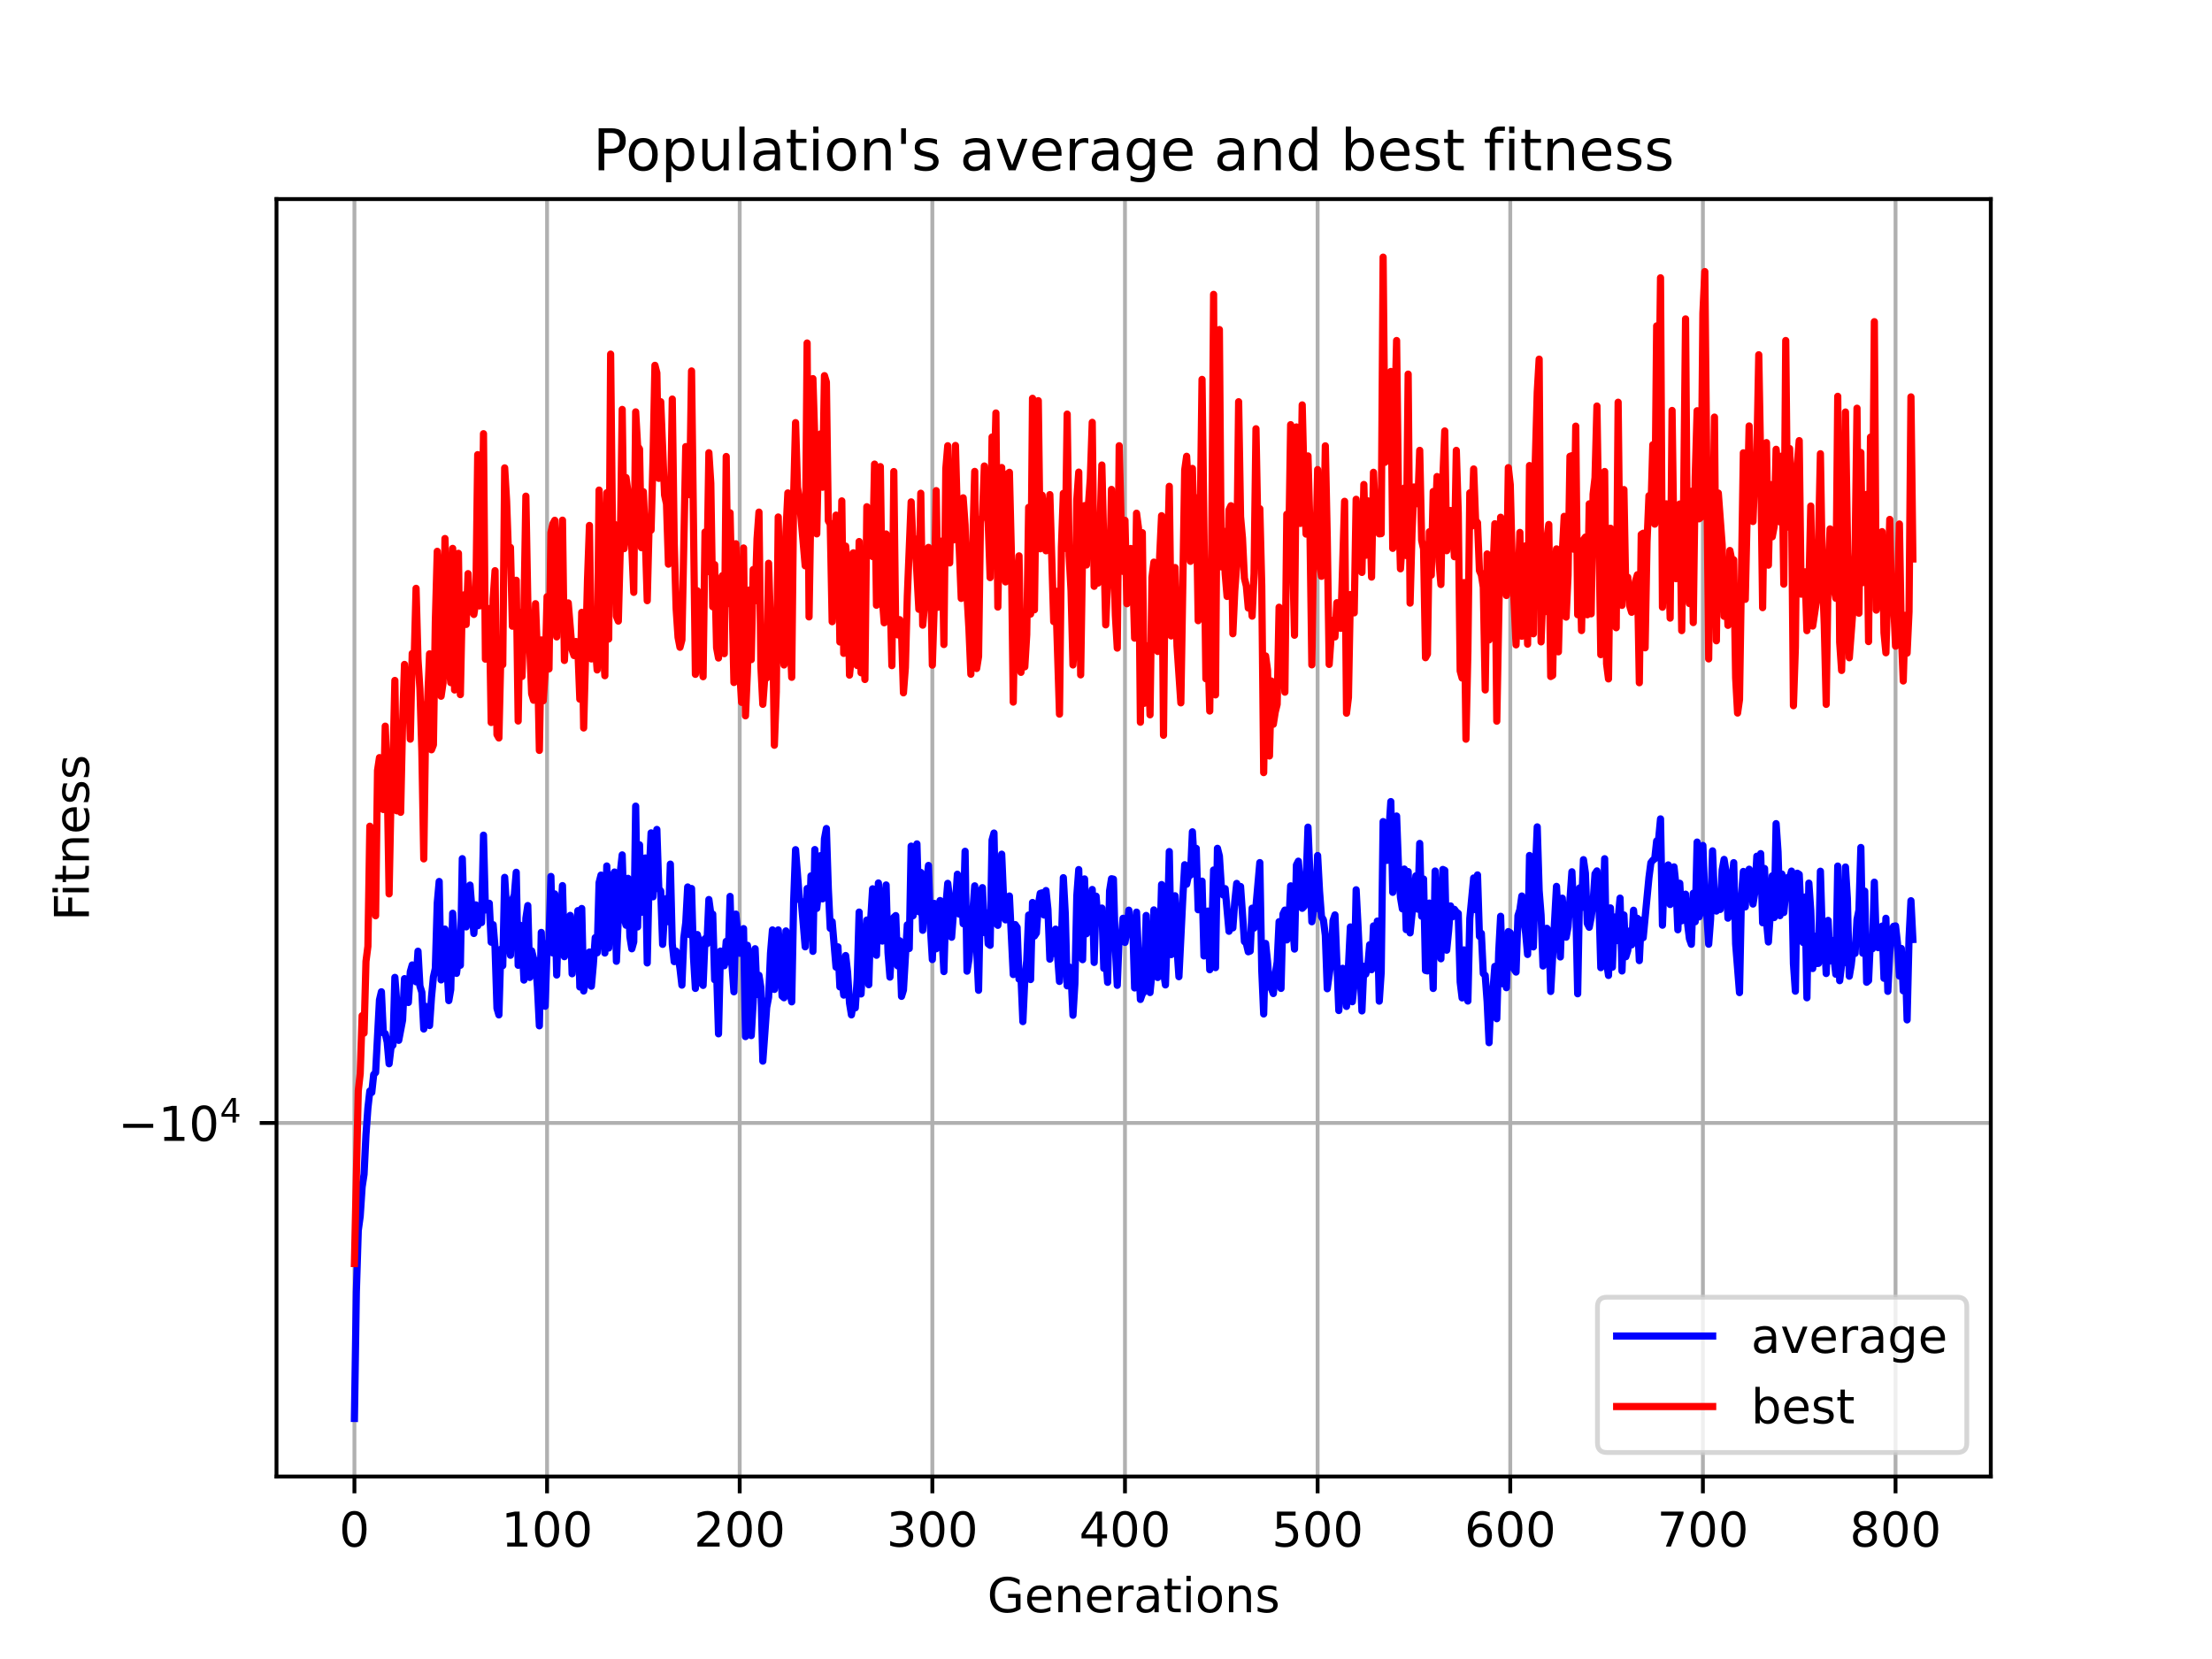 <?xml version="1.0" encoding="utf-8" standalone="no"?>
<!DOCTYPE svg PUBLIC "-//W3C//DTD SVG 1.1//EN"
  "http://www.w3.org/Graphics/SVG/1.1/DTD/svg11.dtd">
<!-- Created with matplotlib (https://matplotlib.org/) -->
<svg height="345.6pt" version="1.1" viewBox="0 0 460.8 345.6" width="460.8pt" xmlns="http://www.w3.org/2000/svg" xmlns:xlink="http://www.w3.org/1999/xlink">
 <defs>
  <style type="text/css">*{stroke-linecap:butt;stroke-linejoin:round;}</style>
 </defs>
 <g id="figure_1">
  <g id="patch_1">
   <path d="M 0 345.6 
L 460.8 345.6 
L 460.8 0 
L 0 0 
z
" style="fill:#ffffff;"/>
  </g>
  <g id="axes_1">
   <g id="patch_2">
    <path d="M 57.6 307.584 
L 414.72 307.584 
L 414.72 41.472 
L 57.6 41.472 
z
" style="fill:#ffffff;"/>
   </g>
   <g id="matplotlib.axis_1">
    <g id="xtick_1">
     <g id="line2d_1">
      <path clip-path="url(#pe06f777f2d)" d="M 73.833 307.584 
L 73.833 41.472 
" style="fill:none;stroke:#b0b0b0;stroke-linecap:square;stroke-width:0.8;"/>
     </g>
     <g id="line2d_2">
      <defs>
       <path d="M 0 0 
L 0 3.5 
" id="mafe6dca4b4" style="stroke:#000000;stroke-width:0.8;"/>
      </defs>
      <g>
       <use style="stroke:#000000;stroke-width:0.8;" x="73.833" xlink:href="#mafe6dca4b4" y="307.584"/>
      </g>
     </g>
     <g id="text_1">
      <!-- 0 -->
      <g transform="translate(70.651 322.182)scale(0.1 -0.1)">
       <defs>
        <path d="M 31.781 66.406 
Q 24.172 66.406 20.328 58.906 
Q 16.5 51.422 16.5 36.375 
Q 16.5 21.391 20.328 13.891 
Q 24.172 6.391 31.781 6.391 
Q 39.453 6.391 43.281 13.891 
Q 47.125 21.391 47.125 36.375 
Q 47.125 51.422 43.281 58.906 
Q 39.453 66.406 31.781 66.406 
z
M 31.781 74.219 
Q 44.047 74.219 50.516 64.516 
Q 56.984 54.828 56.984 36.375 
Q 56.984 17.969 50.516 8.266 
Q 44.047 -1.422 31.781 -1.422 
Q 19.531 -1.422 13.062 8.266 
Q 6.594 17.969 6.594 36.375 
Q 6.594 54.828 13.062 64.516 
Q 19.531 74.219 31.781 74.219 
z
" id="DejaVuSans-48"/>
       </defs>
       <use xlink:href="#DejaVuSans-48"/>
      </g>
     </g>
    </g>
    <g id="xtick_2">
     <g id="line2d_3">
      <path clip-path="url(#pe06f777f2d)" d="M 113.963 307.584 
L 113.963 41.472 
" style="fill:none;stroke:#b0b0b0;stroke-linecap:square;stroke-width:0.8;"/>
     </g>
     <g id="line2d_4">
      <g>
       <use style="stroke:#000000;stroke-width:0.8;" x="113.963" xlink:href="#mafe6dca4b4" y="307.584"/>
      </g>
     </g>
     <g id="text_2">
      <!-- 100 -->
      <g transform="translate(104.419 322.182)scale(0.1 -0.1)">
       <defs>
        <path d="M 12.406 8.297 
L 28.516 8.297 
L 28.516 63.922 
L 10.984 60.406 
L 10.984 69.391 
L 28.422 72.906 
L 38.281 72.906 
L 38.281 8.297 
L 54.391 8.297 
L 54.391 0 
L 12.406 0 
z
" id="DejaVuSans-49"/>
       </defs>
       <use xlink:href="#DejaVuSans-49"/>
       <use x="63.623" xlink:href="#DejaVuSans-48"/>
       <use x="127.246" xlink:href="#DejaVuSans-48"/>
      </g>
     </g>
    </g>
    <g id="xtick_3">
     <g id="line2d_5">
      <path clip-path="url(#pe06f777f2d)" d="M 154.093 307.584 
L 154.093 41.472 
" style="fill:none;stroke:#b0b0b0;stroke-linecap:square;stroke-width:0.8;"/>
     </g>
     <g id="line2d_6">
      <g>
       <use style="stroke:#000000;stroke-width:0.8;" x="154.093" xlink:href="#mafe6dca4b4" y="307.584"/>
      </g>
     </g>
     <g id="text_3">
      <!-- 200 -->
      <g transform="translate(144.55 322.182)scale(0.1 -0.1)">
       <defs>
        <path d="M 19.188 8.297 
L 53.609 8.297 
L 53.609 0 
L 7.328 0 
L 7.328 8.297 
Q 12.938 14.109 22.625 23.891 
Q 32.328 33.688 34.812 36.531 
Q 39.547 41.844 41.422 45.531 
Q 43.312 49.219 43.312 52.781 
Q 43.312 58.594 39.234 62.25 
Q 35.156 65.922 28.609 65.922 
Q 23.969 65.922 18.812 64.312 
Q 13.672 62.703 7.812 59.422 
L 7.812 69.391 
Q 13.766 71.781 18.938 73 
Q 24.125 74.219 28.422 74.219 
Q 39.75 74.219 46.484 68.547 
Q 53.219 62.891 53.219 53.422 
Q 53.219 48.922 51.531 44.891 
Q 49.859 40.875 45.406 35.406 
Q 44.188 33.984 37.641 27.219 
Q 31.109 20.453 19.188 8.297 
z
" id="DejaVuSans-50"/>
       </defs>
       <use xlink:href="#DejaVuSans-50"/>
       <use x="63.623" xlink:href="#DejaVuSans-48"/>
       <use x="127.246" xlink:href="#DejaVuSans-48"/>
      </g>
     </g>
    </g>
    <g id="xtick_4">
     <g id="line2d_7">
      <path clip-path="url(#pe06f777f2d)" d="M 194.224 307.584 
L 194.224 41.472 
" style="fill:none;stroke:#b0b0b0;stroke-linecap:square;stroke-width:0.8;"/>
     </g>
     <g id="line2d_8">
      <g>
       <use style="stroke:#000000;stroke-width:0.8;" x="194.224" xlink:href="#mafe6dca4b4" y="307.584"/>
      </g>
     </g>
     <g id="text_4">
      <!-- 300 -->
      <g transform="translate(184.68 322.182)scale(0.1 -0.1)">
       <defs>
        <path d="M 40.578 39.312 
Q 47.656 37.797 51.625 33 
Q 55.609 28.219 55.609 21.188 
Q 55.609 10.406 48.188 4.484 
Q 40.766 -1.422 27.094 -1.422 
Q 22.516 -1.422 17.656 -0.516 
Q 12.797 0.391 7.625 2.203 
L 7.625 11.719 
Q 11.719 9.328 16.594 8.109 
Q 21.484 6.891 26.812 6.891 
Q 36.078 6.891 40.938 10.547 
Q 45.797 14.203 45.797 21.188 
Q 45.797 27.641 41.281 31.266 
Q 36.766 34.906 28.719 34.906 
L 20.219 34.906 
L 20.219 43.016 
L 29.109 43.016 
Q 36.375 43.016 40.234 45.922 
Q 44.094 48.828 44.094 54.297 
Q 44.094 59.906 40.109 62.906 
Q 36.141 65.922 28.719 65.922 
Q 24.656 65.922 20.016 65.031 
Q 15.375 64.156 9.812 62.312 
L 9.812 71.094 
Q 15.438 72.656 20.344 73.438 
Q 25.25 74.219 29.594 74.219 
Q 40.828 74.219 47.359 69.109 
Q 53.906 64.016 53.906 55.328 
Q 53.906 49.266 50.438 45.094 
Q 46.969 40.922 40.578 39.312 
z
" id="DejaVuSans-51"/>
       </defs>
       <use xlink:href="#DejaVuSans-51"/>
       <use x="63.623" xlink:href="#DejaVuSans-48"/>
       <use x="127.246" xlink:href="#DejaVuSans-48"/>
      </g>
     </g>
    </g>
    <g id="xtick_5">
     <g id="line2d_9">
      <path clip-path="url(#pe06f777f2d)" d="M 234.354 307.584 
L 234.354 41.472 
" style="fill:none;stroke:#b0b0b0;stroke-linecap:square;stroke-width:0.8;"/>
     </g>
     <g id="line2d_10">
      <g>
       <use style="stroke:#000000;stroke-width:0.8;" x="234.354" xlink:href="#mafe6dca4b4" y="307.584"/>
      </g>
     </g>
     <g id="text_5">
      <!-- 400 -->
      <g transform="translate(224.81 322.182)scale(0.1 -0.1)">
       <defs>
        <path d="M 37.797 64.312 
L 12.891 25.391 
L 37.797 25.391 
z
M 35.203 72.906 
L 47.609 72.906 
L 47.609 25.391 
L 58.016 25.391 
L 58.016 17.188 
L 47.609 17.188 
L 47.609 0 
L 37.797 0 
L 37.797 17.188 
L 4.891 17.188 
L 4.891 26.703 
z
" id="DejaVuSans-52"/>
       </defs>
       <use xlink:href="#DejaVuSans-52"/>
       <use x="63.623" xlink:href="#DejaVuSans-48"/>
       <use x="127.246" xlink:href="#DejaVuSans-48"/>
      </g>
     </g>
    </g>
    <g id="xtick_6">
     <g id="line2d_11">
      <path clip-path="url(#pe06f777f2d)" d="M 274.484 307.584 
L 274.484 41.472 
" style="fill:none;stroke:#b0b0b0;stroke-linecap:square;stroke-width:0.8;"/>
     </g>
     <g id="line2d_12">
      <g>
       <use style="stroke:#000000;stroke-width:0.8;" x="274.484" xlink:href="#mafe6dca4b4" y="307.584"/>
      </g>
     </g>
     <g id="text_6">
      <!-- 500 -->
      <g transform="translate(264.941 322.182)scale(0.1 -0.1)">
       <defs>
        <path d="M 10.797 72.906 
L 49.516 72.906 
L 49.516 64.594 
L 19.828 64.594 
L 19.828 46.734 
Q 21.969 47.469 24.109 47.828 
Q 26.266 48.188 28.422 48.188 
Q 40.625 48.188 47.75 41.5 
Q 54.891 34.812 54.891 23.391 
Q 54.891 11.625 47.562 5.094 
Q 40.234 -1.422 26.906 -1.422 
Q 22.312 -1.422 17.547 -0.641 
Q 12.797 0.141 7.719 1.703 
L 7.719 11.625 
Q 12.109 9.234 16.797 8.062 
Q 21.484 6.891 26.703 6.891 
Q 35.156 6.891 40.078 11.328 
Q 45.016 15.766 45.016 23.391 
Q 45.016 31 40.078 35.438 
Q 35.156 39.891 26.703 39.891 
Q 22.75 39.891 18.812 39.016 
Q 14.891 38.141 10.797 36.281 
z
" id="DejaVuSans-53"/>
       </defs>
       <use xlink:href="#DejaVuSans-53"/>
       <use x="63.623" xlink:href="#DejaVuSans-48"/>
       <use x="127.246" xlink:href="#DejaVuSans-48"/>
      </g>
     </g>
    </g>
    <g id="xtick_7">
     <g id="line2d_13">
      <path clip-path="url(#pe06f777f2d)" d="M 314.615 307.584 
L 314.615 41.472 
" style="fill:none;stroke:#b0b0b0;stroke-linecap:square;stroke-width:0.8;"/>
     </g>
     <g id="line2d_14">
      <g>
       <use style="stroke:#000000;stroke-width:0.8;" x="314.615" xlink:href="#mafe6dca4b4" y="307.584"/>
      </g>
     </g>
     <g id="text_7">
      <!-- 600 -->
      <g transform="translate(305.071 322.182)scale(0.1 -0.1)">
       <defs>
        <path d="M 33.016 40.375 
Q 26.375 40.375 22.484 35.828 
Q 18.609 31.297 18.609 23.391 
Q 18.609 15.531 22.484 10.953 
Q 26.375 6.391 33.016 6.391 
Q 39.656 6.391 43.531 10.953 
Q 47.406 15.531 47.406 23.391 
Q 47.406 31.297 43.531 35.828 
Q 39.656 40.375 33.016 40.375 
z
M 52.594 71.297 
L 52.594 62.312 
Q 48.875 64.062 45.094 64.984 
Q 41.312 65.922 37.594 65.922 
Q 27.828 65.922 22.672 59.328 
Q 17.531 52.734 16.797 39.406 
Q 19.672 43.656 24.016 45.922 
Q 28.375 48.188 33.594 48.188 
Q 44.578 48.188 50.953 41.516 
Q 57.328 34.859 57.328 23.391 
Q 57.328 12.156 50.688 5.359 
Q 44.047 -1.422 33.016 -1.422 
Q 20.359 -1.422 13.672 8.266 
Q 6.984 17.969 6.984 36.375 
Q 6.984 53.656 15.188 63.938 
Q 23.391 74.219 37.203 74.219 
Q 40.922 74.219 44.703 73.484 
Q 48.484 72.75 52.594 71.297 
z
" id="DejaVuSans-54"/>
       </defs>
       <use xlink:href="#DejaVuSans-54"/>
       <use x="63.623" xlink:href="#DejaVuSans-48"/>
       <use x="127.246" xlink:href="#DejaVuSans-48"/>
      </g>
     </g>
    </g>
    <g id="xtick_8">
     <g id="line2d_15">
      <path clip-path="url(#pe06f777f2d)" d="M 354.745 307.584 
L 354.745 41.472 
" style="fill:none;stroke:#b0b0b0;stroke-linecap:square;stroke-width:0.8;"/>
     </g>
     <g id="line2d_16">
      <g>
       <use style="stroke:#000000;stroke-width:0.8;" x="354.745" xlink:href="#mafe6dca4b4" y="307.584"/>
      </g>
     </g>
     <g id="text_8">
      <!-- 700 -->
      <g transform="translate(345.201 322.182)scale(0.1 -0.1)">
       <defs>
        <path d="M 8.203 72.906 
L 55.078 72.906 
L 55.078 68.703 
L 28.609 0 
L 18.312 0 
L 43.219 64.594 
L 8.203 64.594 
z
" id="DejaVuSans-55"/>
       </defs>
       <use xlink:href="#DejaVuSans-55"/>
       <use x="63.623" xlink:href="#DejaVuSans-48"/>
       <use x="127.246" xlink:href="#DejaVuSans-48"/>
      </g>
     </g>
    </g>
    <g id="xtick_9">
     <g id="line2d_17">
      <path clip-path="url(#pe06f777f2d)" d="M 394.876 307.584 
L 394.876 41.472 
" style="fill:none;stroke:#b0b0b0;stroke-linecap:square;stroke-width:0.8;"/>
     </g>
     <g id="line2d_18">
      <g>
       <use style="stroke:#000000;stroke-width:0.8;" x="394.876" xlink:href="#mafe6dca4b4" y="307.584"/>
      </g>
     </g>
     <g id="text_9">
      <!-- 800 -->
      <g transform="translate(385.332 322.182)scale(0.1 -0.1)">
       <defs>
        <path d="M 31.781 34.625 
Q 24.75 34.625 20.719 30.859 
Q 16.703 27.094 16.703 20.516 
Q 16.703 13.922 20.719 10.156 
Q 24.75 6.391 31.781 6.391 
Q 38.812 6.391 42.859 10.172 
Q 46.922 13.969 46.922 20.516 
Q 46.922 27.094 42.891 30.859 
Q 38.875 34.625 31.781 34.625 
z
M 21.922 38.812 
Q 15.578 40.375 12.031 44.719 
Q 8.5 49.078 8.5 55.328 
Q 8.5 64.062 14.719 69.141 
Q 20.953 74.219 31.781 74.219 
Q 42.672 74.219 48.875 69.141 
Q 55.078 64.062 55.078 55.328 
Q 55.078 49.078 51.531 44.719 
Q 48 40.375 41.703 38.812 
Q 48.828 37.156 52.797 32.312 
Q 56.781 27.484 56.781 20.516 
Q 56.781 9.906 50.312 4.234 
Q 43.844 -1.422 31.781 -1.422 
Q 19.734 -1.422 13.25 4.234 
Q 6.781 9.906 6.781 20.516 
Q 6.781 27.484 10.781 32.312 
Q 14.797 37.156 21.922 38.812 
z
M 18.312 54.391 
Q 18.312 48.734 21.844 45.562 
Q 25.391 42.391 31.781 42.391 
Q 38.141 42.391 41.719 45.562 
Q 45.312 48.734 45.312 54.391 
Q 45.312 60.062 41.719 63.234 
Q 38.141 66.406 31.781 66.406 
Q 25.391 66.406 21.844 63.234 
Q 18.312 60.062 18.312 54.391 
z
" id="DejaVuSans-56"/>
       </defs>
       <use xlink:href="#DejaVuSans-56"/>
       <use x="63.623" xlink:href="#DejaVuSans-48"/>
       <use x="127.246" xlink:href="#DejaVuSans-48"/>
      </g>
     </g>
    </g>
    <g id="text_10">
     <!-- Generations -->
     <g transform="translate(205.662 335.861)scale(0.1 -0.1)">
      <defs>
       <path d="M 59.516 10.406 
L 59.516 29.984 
L 43.406 29.984 
L 43.406 38.094 
L 69.281 38.094 
L 69.281 6.781 
Q 63.578 2.734 56.688 0.656 
Q 49.812 -1.422 42 -1.422 
Q 24.906 -1.422 15.25 8.562 
Q 5.609 18.562 5.609 36.375 
Q 5.609 54.25 15.25 64.234 
Q 24.906 74.219 42 74.219 
Q 49.125 74.219 55.547 72.453 
Q 61.969 70.703 67.391 67.281 
L 67.391 56.781 
Q 61.922 61.422 55.766 63.766 
Q 49.609 66.109 42.828 66.109 
Q 29.438 66.109 22.719 58.641 
Q 16.016 51.172 16.016 36.375 
Q 16.016 21.625 22.719 14.156 
Q 29.438 6.688 42.828 6.688 
Q 48.047 6.688 52.141 7.594 
Q 56.25 8.5 59.516 10.406 
z
" id="DejaVuSans-71"/>
       <path d="M 56.203 29.594 
L 56.203 25.203 
L 14.891 25.203 
Q 15.484 15.922 20.484 11.062 
Q 25.484 6.203 34.422 6.203 
Q 39.594 6.203 44.453 7.469 
Q 49.312 8.734 54.109 11.281 
L 54.109 2.781 
Q 49.266 0.734 44.188 -0.344 
Q 39.109 -1.422 33.891 -1.422 
Q 20.797 -1.422 13.156 6.188 
Q 5.516 13.812 5.516 26.812 
Q 5.516 40.234 12.766 48.109 
Q 20.016 56 32.328 56 
Q 43.359 56 49.781 48.891 
Q 56.203 41.797 56.203 29.594 
z
M 47.219 32.234 
Q 47.125 39.594 43.094 43.984 
Q 39.062 48.391 32.422 48.391 
Q 24.906 48.391 20.391 44.141 
Q 15.875 39.891 15.188 32.172 
z
" id="DejaVuSans-101"/>
       <path d="M 54.891 33.016 
L 54.891 0 
L 45.906 0 
L 45.906 32.719 
Q 45.906 40.484 42.875 44.328 
Q 39.844 48.188 33.797 48.188 
Q 26.516 48.188 22.312 43.547 
Q 18.109 38.922 18.109 30.906 
L 18.109 0 
L 9.078 0 
L 9.078 54.688 
L 18.109 54.688 
L 18.109 46.188 
Q 21.344 51.125 25.703 53.562 
Q 30.078 56 35.797 56 
Q 45.219 56 50.047 50.172 
Q 54.891 44.344 54.891 33.016 
z
" id="DejaVuSans-110"/>
       <path d="M 41.109 46.297 
Q 39.594 47.172 37.812 47.578 
Q 36.031 48 33.891 48 
Q 26.266 48 22.188 43.047 
Q 18.109 38.094 18.109 28.812 
L 18.109 0 
L 9.078 0 
L 9.078 54.688 
L 18.109 54.688 
L 18.109 46.188 
Q 20.953 51.172 25.484 53.578 
Q 30.031 56 36.531 56 
Q 37.453 56 38.578 55.875 
Q 39.703 55.766 41.062 55.516 
z
" id="DejaVuSans-114"/>
       <path d="M 34.281 27.484 
Q 23.391 27.484 19.188 25 
Q 14.984 22.516 14.984 16.5 
Q 14.984 11.719 18.141 8.906 
Q 21.297 6.109 26.703 6.109 
Q 34.188 6.109 38.703 11.406 
Q 43.219 16.703 43.219 25.484 
L 43.219 27.484 
z
M 52.203 31.203 
L 52.203 0 
L 43.219 0 
L 43.219 8.297 
Q 40.141 3.328 35.547 0.953 
Q 30.953 -1.422 24.312 -1.422 
Q 15.922 -1.422 10.953 3.297 
Q 6 8.016 6 15.922 
Q 6 25.141 12.172 29.828 
Q 18.359 34.516 30.609 34.516 
L 43.219 34.516 
L 43.219 35.406 
Q 43.219 41.609 39.141 45 
Q 35.062 48.391 27.688 48.391 
Q 23 48.391 18.547 47.266 
Q 14.109 46.141 10.016 43.891 
L 10.016 52.203 
Q 14.938 54.109 19.578 55.047 
Q 24.219 56 28.609 56 
Q 40.484 56 46.344 49.844 
Q 52.203 43.703 52.203 31.203 
z
" id="DejaVuSans-97"/>
       <path d="M 18.312 70.219 
L 18.312 54.688 
L 36.812 54.688 
L 36.812 47.703 
L 18.312 47.703 
L 18.312 18.016 
Q 18.312 11.328 20.141 9.422 
Q 21.969 7.516 27.594 7.516 
L 36.812 7.516 
L 36.812 0 
L 27.594 0 
Q 17.188 0 13.234 3.875 
Q 9.281 7.766 9.281 18.016 
L 9.281 47.703 
L 2.688 47.703 
L 2.688 54.688 
L 9.281 54.688 
L 9.281 70.219 
z
" id="DejaVuSans-116"/>
       <path d="M 9.422 54.688 
L 18.406 54.688 
L 18.406 0 
L 9.422 0 
z
M 9.422 75.984 
L 18.406 75.984 
L 18.406 64.594 
L 9.422 64.594 
z
" id="DejaVuSans-105"/>
       <path d="M 30.609 48.391 
Q 23.391 48.391 19.188 42.75 
Q 14.984 37.109 14.984 27.297 
Q 14.984 17.484 19.156 11.844 
Q 23.344 6.203 30.609 6.203 
Q 37.797 6.203 41.984 11.859 
Q 46.188 17.531 46.188 27.297 
Q 46.188 37.016 41.984 42.703 
Q 37.797 48.391 30.609 48.391 
z
M 30.609 56 
Q 42.328 56 49.016 48.375 
Q 55.719 40.766 55.719 27.297 
Q 55.719 13.875 49.016 6.219 
Q 42.328 -1.422 30.609 -1.422 
Q 18.844 -1.422 12.172 6.219 
Q 5.516 13.875 5.516 27.297 
Q 5.516 40.766 12.172 48.375 
Q 18.844 56 30.609 56 
z
" id="DejaVuSans-111"/>
       <path d="M 44.281 53.078 
L 44.281 44.578 
Q 40.484 46.531 36.375 47.5 
Q 32.281 48.484 27.875 48.484 
Q 21.188 48.484 17.844 46.438 
Q 14.5 44.391 14.5 40.281 
Q 14.5 37.156 16.891 35.375 
Q 19.281 33.594 26.516 31.984 
L 29.594 31.297 
Q 39.156 29.25 43.188 25.516 
Q 47.219 21.781 47.219 15.094 
Q 47.219 7.469 41.188 3.016 
Q 35.156 -1.422 24.609 -1.422 
Q 20.219 -1.422 15.453 -0.562 
Q 10.688 0.297 5.422 2 
L 5.422 11.281 
Q 10.406 8.688 15.234 7.391 
Q 20.062 6.109 24.812 6.109 
Q 31.156 6.109 34.562 8.281 
Q 37.984 10.453 37.984 14.406 
Q 37.984 18.062 35.516 20.016 
Q 33.062 21.969 24.703 23.781 
L 21.578 24.516 
Q 13.234 26.266 9.516 29.906 
Q 5.812 33.547 5.812 39.891 
Q 5.812 47.609 11.281 51.797 
Q 16.75 56 26.812 56 
Q 31.781 56 36.172 55.266 
Q 40.578 54.547 44.281 53.078 
z
" id="DejaVuSans-115"/>
      </defs>
      <use xlink:href="#DejaVuSans-71"/>
      <use x="77.49" xlink:href="#DejaVuSans-101"/>
      <use x="139.014" xlink:href="#DejaVuSans-110"/>
      <use x="202.393" xlink:href="#DejaVuSans-101"/>
      <use x="263.916" xlink:href="#DejaVuSans-114"/>
      <use x="305.029" xlink:href="#DejaVuSans-97"/>
      <use x="366.309" xlink:href="#DejaVuSans-116"/>
      <use x="405.518" xlink:href="#DejaVuSans-105"/>
      <use x="433.301" xlink:href="#DejaVuSans-111"/>
      <use x="494.482" xlink:href="#DejaVuSans-110"/>
      <use x="557.861" xlink:href="#DejaVuSans-115"/>
     </g>
    </g>
   </g>
   <g id="matplotlib.axis_2">
    <g id="ytick_1">
     <g id="line2d_19">
      <path clip-path="url(#pe06f777f2d)" d="M 57.6 233.935 
L 414.72 233.935 
" style="fill:none;stroke:#b0b0b0;stroke-linecap:square;stroke-width:0.8;"/>
     </g>
     <g id="line2d_20">
      <defs>
       <path d="M 0 0 
L -3.5 0 
" id="md18e66f91c" style="stroke:#000000;stroke-width:0.8;"/>
      </defs>
      <g>
       <use style="stroke:#000000;stroke-width:0.8;" x="57.6" xlink:href="#md18e66f91c" y="233.935"/>
      </g>
     </g>
     <g id="text_11">
      <!-- $\mathdefault{-10^{4}}$ -->
      <g transform="translate(24.6 237.734)scale(0.1 -0.1)">
       <defs>
        <path d="M 10.594 35.5 
L 73.188 35.5 
L 73.188 27.203 
L 10.594 27.203 
z
" id="DejaVuSans-8722"/>
       </defs>
       <use transform="translate(0 0.684)" xlink:href="#DejaVuSans-8722"/>
       <use transform="translate(83.789 0.684)" xlink:href="#DejaVuSans-49"/>
       <use transform="translate(147.412 0.684)" xlink:href="#DejaVuSans-48"/>
       <use transform="translate(211.992 38.966)scale(0.7)" xlink:href="#DejaVuSans-52"/>
      </g>
     </g>
    </g>
    <g id="text_12">
     <!-- Fitness -->
     <g transform="translate(18.52 191.845)rotate(-90)scale(0.1 -0.1)">
      <defs>
       <path d="M 9.812 72.906 
L 51.703 72.906 
L 51.703 64.594 
L 19.672 64.594 
L 19.672 43.109 
L 48.578 43.109 
L 48.578 34.812 
L 19.672 34.812 
L 19.672 0 
L 9.812 0 
z
" id="DejaVuSans-70"/>
      </defs>
      <use xlink:href="#DejaVuSans-70"/>
      <use x="50.27" xlink:href="#DejaVuSans-105"/>
      <use x="78.053" xlink:href="#DejaVuSans-116"/>
      <use x="117.262" xlink:href="#DejaVuSans-110"/>
      <use x="180.641" xlink:href="#DejaVuSans-101"/>
      <use x="242.164" xlink:href="#DejaVuSans-115"/>
      <use x="294.264" xlink:href="#DejaVuSans-115"/>
     </g>
    </g>
   </g>
   <g id="line2d_21">
    <path clip-path="url(#pe06f777f2d)" d="M 73.833 295.488 
L 74.234 269.157 
L 74.635 256.321 
L 75.037 253.365 
L 75.438 247.256 
L 75.839 244.626 
L 76.241 236.376 
L 76.642 230.831 
L 77.043 227.273 
L 77.444 227.585 
L 77.846 223.851 
L 78.247 223.428 
L 79.05 208.293 
L 79.451 206.605 
L 79.852 215.16 
L 80.254 215.327 
L 80.655 217.086 
L 81.056 221.601 
L 81.457 218.189 
L 81.859 217.719 
L 82.26 203.608 
L 82.661 208.913 
L 83.063 216.724 
L 83.865 212.517 
L 84.267 203.87 
L 84.668 204.402 
L 85.069 208.833 
L 85.471 202.428 
L 85.872 201.019 
L 86.273 203.396 
L 86.674 204.53 
L 87.076 198.155 
L 87.477 205.413 
L 87.878 206.69 
L 88.28 214.36 
L 88.681 209.651 
L 89.082 212.35 
L 89.484 213.642 
L 89.885 207.752 
L 90.286 203.522 
L 90.687 201.757 
L 91.089 188.107 
L 91.49 183.629 
L 91.891 204.134 
L 92.293 199.495 
L 92.694 193.545 
L 93.497 208.445 
L 93.898 206.133 
L 94.299 190.247 
L 95.102 202.77 
L 95.503 199.612 
L 95.904 201.083 
L 96.306 178.875 
L 96.707 191.767 
L 97.108 193.091 
L 97.51 189.513 
L 97.911 184.381 
L 98.714 194.458 
L 99.115 188.502 
L 99.516 192.856 
L 99.917 191.306 
L 100.319 192.193 
L 100.72 173.981 
L 101.121 189.552 
L 101.523 189.303 
L 101.924 188.17 
L 102.325 196.275 
L 102.727 192.626 
L 103.128 197.402 
L 103.529 210.039 
L 103.93 211.419 
L 104.332 197.751 
L 104.733 201.168 
L 105.134 182.771 
L 105.937 195.799 
L 106.338 198.998 
L 106.74 187.456 
L 107.141 186.446 
L 107.542 181.714 
L 107.944 201.085 
L 108.345 192.744 
L 108.746 196.722 
L 109.147 204.167 
L 109.549 191.289 
L 109.95 188.645 
L 110.351 203.617 
L 110.753 198.082 
L 111.154 199.721 
L 111.555 200.186 
L 111.957 205.642 
L 112.358 213.698 
L 112.759 194.24 
L 113.16 205.729 
L 113.562 209.626 
L 113.963 197.823 
L 114.364 195.795 
L 114.766 182.581 
L 115.167 198.522 
L 115.568 186.222 
L 115.97 203.114 
L 116.371 190.567 
L 116.772 191.994 
L 117.174 184.49 
L 117.575 199.295 
L 117.976 194.516 
L 118.377 193.09 
L 118.779 190.693 
L 119.18 202.852 
L 119.581 194.188 
L 119.983 195.383 
L 120.384 189.701 
L 120.785 205.609 
L 121.187 189.255 
L 121.588 206.437 
L 121.989 204.276 
L 122.39 199.823 
L 122.792 198.32 
L 123.193 205.452 
L 123.594 201.021 
L 123.996 195.327 
L 124.397 198.486 
L 124.798 183.88 
L 125.2 182.297 
L 125.601 194.231 
L 126.002 198.528 
L 126.403 180.4 
L 126.805 197.497 
L 127.206 186.453 
L 127.607 182.443 
L 128.009 181.659 
L 128.41 200.254 
L 129.213 181.793 
L 129.614 178.091 
L 130.015 191.272 
L 130.417 192.746 
L 130.818 182.973 
L 131.219 195.152 
L 131.62 197.651 
L 132.022 196.199 
L 132.423 167.933 
L 132.824 193.1 
L 133.226 175.99 
L 133.627 190.046 
L 134.028 189.692 
L 134.43 178.737 
L 134.831 200.601 
L 135.232 182.575 
L 135.633 173.505 
L 136.035 186.822 
L 136.436 176.903 
L 136.837 172.787 
L 137.239 185.089 
L 137.64 185.638 
L 138.041 196.727 
L 138.443 189.871 
L 138.844 187.178 
L 139.245 192.003 
L 139.647 180.012 
L 140.048 196.639 
L 140.449 200.323 
L 140.85 198.148 
L 141.252 199.025 
L 141.653 201.735 
L 142.054 205.223 
L 142.456 195.343 
L 142.857 192.206 
L 143.258 184.771 
L 143.66 194.713 
L 144.061 185.094 
L 144.462 199.344 
L 144.863 205.904 
L 145.265 194.68 
L 145.666 196.33 
L 146.067 204.75 
L 146.469 205.278 
L 146.87 195.542 
L 147.271 196.606 
L 147.673 187.388 
L 148.074 190.352 
L 148.475 190.428 
L 148.876 204.101 
L 149.278 202.251 
L 149.679 215.366 
L 150.08 198.13 
L 150.482 198.521 
L 150.883 201.177 
L 151.284 196.105 
L 151.686 200.378 
L 152.087 186.74 
L 152.488 201.082 
L 152.89 206.608 
L 153.291 190.421 
L 154.093 198.577 
L 154.495 196.967 
L 154.896 193.45 
L 155.297 215.941 
L 155.699 196.918 
L 156.1 200.053 
L 156.501 215.734 
L 156.903 208.687 
L 157.304 197.635 
L 157.705 207.185 
L 158.106 203.175 
L 158.508 205.723 
L 158.909 221.054 
L 159.712 209.873 
L 160.113 207.747 
L 160.514 198.549 
L 160.916 193.719 
L 161.317 206.116 
L 161.718 201.691 
L 162.12 193.721 
L 162.521 198.191 
L 162.922 207.493 
L 163.323 207.851 
L 163.725 193.931 
L 164.527 206.528 
L 164.929 208.705 
L 165.33 187.828 
L 165.731 177.006 
L 166.534 187.359 
L 166.935 187.878 
L 167.738 197.242 
L 168.139 185.099 
L 168.54 195.157 
L 168.942 182.46 
L 169.343 198.185 
L 169.744 176.978 
L 170.146 189.235 
L 170.547 185.265 
L 170.948 178.24 
L 171.349 187.25 
L 171.751 174.733 
L 172.152 172.599 
L 172.553 185.098 
L 172.955 193.383 
L 173.356 192.009 
L 174.159 201.473 
L 174.56 197.244 
L 174.961 205.587 
L 175.363 203.837 
L 175.764 207.297 
L 176.165 199.055 
L 176.566 202.547 
L 176.968 208.953 
L 177.369 211.417 
L 177.77 208.825 
L 178.172 209.958 
L 178.573 203.898 
L 178.974 190.001 
L 179.376 207.06 
L 179.777 198.871 
L 180.178 198.741 
L 180.579 191.662 
L 180.981 205.135 
L 181.382 191.632 
L 181.783 185.156 
L 182.185 193.911 
L 182.586 199 
L 182.987 183.94 
L 183.79 196.042 
L 184.191 192.445 
L 184.592 184.352 
L 184.994 198.479 
L 185.395 203.553 
L 185.796 196.009 
L 186.198 191.118 
L 186.599 190.733 
L 187 201.206 
L 187.402 195.968 
L 187.803 207.559 
L 188.204 206.239 
L 189.007 192.658 
L 189.408 197.592 
L 189.809 176.266 
L 190.211 190.756 
L 190.612 181.002 
L 191.013 175.799 
L 191.415 189.937 
L 191.816 181.737 
L 192.217 193.797 
L 192.619 186.107 
L 193.02 183.965 
L 193.421 180.29 
L 193.822 193.244 
L 194.224 199.892 
L 194.625 188.194 
L 195.026 197.651 
L 195.428 196.671 
L 195.829 187.601 
L 196.632 202.397 
L 197.033 188.727 
L 197.434 184.021 
L 197.836 187.434 
L 198.237 195.249 
L 198.638 189.949 
L 199.039 188.041 
L 199.441 182.117 
L 199.842 190.428 
L 200.243 185.195 
L 200.645 192.426 
L 201.046 177.339 
L 201.447 202.313 
L 201.849 199.87 
L 202.25 195.298 
L 203.052 184.537 
L 203.454 197.471 
L 203.855 206.296 
L 204.256 185.644 
L 204.658 184.914 
L 205.059 194.269 
L 205.46 190.157 
L 205.862 196.617 
L 206.263 196.925 
L 206.664 174.997 
L 207.065 173.541 
L 207.467 192.318 
L 207.868 192.764 
L 208.269 188.951 
L 208.671 177.943 
L 209.072 187.343 
L 209.473 191.628 
L 209.875 188.217 
L 210.276 186.656 
L 211.079 203.018 
L 211.48 192.609 
L 211.881 193.199 
L 212.282 203.973 
L 212.684 203.369 
L 213.085 212.818 
L 213.486 203.987 
L 213.888 200.118 
L 214.289 190.621 
L 214.69 204.058 
L 215.092 188.006 
L 215.493 194.993 
L 215.894 194.375 
L 216.295 188.562 
L 216.697 186.114 
L 217.098 186 
L 217.499 190.614 
L 217.901 185.517 
L 218.302 189.425 
L 218.703 199.808 
L 219.105 194.538 
L 219.506 198.638 
L 219.907 193.553 
L 220.71 204.448 
L 221.111 196.359 
L 221.512 182.838 
L 221.914 190.316 
L 222.315 205.367 
L 222.716 201.415 
L 223.118 202.932 
L 223.519 211.495 
L 223.92 204.877 
L 224.322 186.594 
L 224.723 181.15 
L 225.124 199.178 
L 225.525 199.918 
L 225.927 183.094 
L 226.328 194.517 
L 226.729 188.974 
L 227.131 189.443 
L 227.532 185.296 
L 227.933 200.49 
L 228.335 186.689 
L 228.736 192.045 
L 229.137 191.042 
L 229.538 189.166 
L 229.94 201.719 
L 230.341 198.956 
L 230.742 204.636 
L 231.144 185.597 
L 231.545 183.057 
L 231.946 183.145 
L 232.348 197.472 
L 232.749 205.26 
L 233.15 194.992 
L 233.552 196.018 
L 233.953 191.3 
L 234.354 196.323 
L 234.755 193.967 
L 235.157 189.606 
L 235.558 194.339 
L 235.959 192.397 
L 236.361 205.805 
L 236.762 190.014 
L 237.565 208.204 
L 237.966 207.069 
L 238.367 206.582 
L 238.768 190.707 
L 239.17 205.627 
L 239.571 206.767 
L 239.972 202.665 
L 240.374 189.553 
L 240.775 201.694 
L 241.176 203.633 
L 241.578 198.322 
L 241.979 184.265 
L 242.38 202.488 
L 242.782 205.176 
L 243.183 193.6 
L 243.584 177.395 
L 243.985 198.863 
L 244.788 186.607 
L 245.189 197.519 
L 245.591 203.464 
L 246.393 187.237 
L 246.795 180.142 
L 247.196 184.197 
L 247.597 182.324 
L 247.998 182.311 
L 248.4 173.282 
L 248.801 180.307 
L 249.202 176.735 
L 249.604 189.52 
L 250.005 184.795 
L 250.406 183.56 
L 250.808 199.136 
L 251.209 198.442 
L 251.61 189.793 
L 252.011 202.014 
L 252.413 195.472 
L 252.814 181.239 
L 253.215 201.576 
L 253.617 176.72 
L 254.018 178.317 
L 254.419 184.596 
L 254.821 186.449 
L 255.222 185.122 
L 256.025 194.001 
L 256.426 192.347 
L 256.827 193.301 
L 257.228 187.794 
L 257.63 184.035 
L 258.031 187.896 
L 258.432 184.67 
L 259.235 196.129 
L 259.636 196.531 
L 260.038 198.272 
L 260.439 198.119 
L 260.84 189.199 
L 261.241 193.338 
L 262.445 179.695 
L 262.847 202.117 
L 263.248 211.227 
L 263.649 196.538 
L 264.051 200.323 
L 264.452 205.592 
L 264.853 205.917 
L 265.255 206.976 
L 265.656 202.95 
L 266.057 200.419 
L 266.458 192.004 
L 266.86 205.906 
L 267.261 190.415 
L 267.662 189.594 
L 268.064 195.802 
L 268.465 192.968 
L 268.866 184.535 
L 269.268 192.606 
L 269.669 197.711 
L 270.07 180.194 
L 270.471 179.4 
L 271.274 189.219 
L 271.675 188.828 
L 272.077 184.001 
L 272.478 172.31 
L 273.281 192.022 
L 273.682 189.207 
L 274.083 189.318 
L 274.484 178.222 
L 274.886 185.67 
L 275.287 190.963 
L 275.688 191.627 
L 276.09 194.845 
L 276.491 205.973 
L 277.294 200.215 
L 277.695 191.789 
L 278.096 190.591 
L 278.899 210.513 
L 279.3 202.991 
L 279.701 201.717 
L 280.103 202.301 
L 280.504 209.655 
L 281.307 193.1 
L 281.708 208.678 
L 282.109 204.798 
L 282.511 185.356 
L 282.912 193.124 
L 283.714 210.591 
L 284.116 201.29 
L 284.517 202.922 
L 284.918 201.449 
L 285.32 196.807 
L 285.721 202.008 
L 286.122 192.885 
L 286.524 199.72 
L 286.925 191.873 
L 287.326 208.559 
L 287.728 202.582 
L 288.129 171.151 
L 288.53 177.471 
L 288.931 179.233 
L 289.734 166.987 
L 290.135 185.888 
L 290.537 172.064 
L 290.938 169.994 
L 291.339 180.79 
L 291.741 186.927 
L 292.142 189.336 
L 292.543 181.04 
L 292.944 193.662 
L 293.346 181.568 
L 293.747 194.338 
L 294.951 182.446 
L 295.352 189.394 
L 295.754 175.7 
L 296.155 190.864 
L 296.556 183.119 
L 296.957 202.162 
L 297.359 202.259 
L 297.76 188.131 
L 298.161 195.353 
L 298.563 205.917 
L 298.964 181.453 
L 299.365 190.222 
L 299.767 193.842 
L 300.168 199.735 
L 300.569 181.122 
L 300.971 181.313 
L 301.372 197.941 
L 301.773 193.909 
L 302.174 188.716 
L 302.576 190.987 
L 302.977 189.432 
L 303.378 189.991 
L 303.78 190.283 
L 304.181 204.574 
L 304.582 207.882 
L 304.984 197.887 
L 305.385 207.35 
L 305.786 208.535 
L 306.187 191.32 
L 306.99 182.9 
L 307.391 189.508 
L 307.793 182.259 
L 308.194 195.058 
L 308.595 194.441 
L 308.997 202.804 
L 309.398 203.204 
L 309.799 208.703 
L 310.2 217.21 
L 310.602 207.182 
L 311.003 206.295 
L 311.404 201.313 
L 311.806 212.215 
L 312.207 198.349 
L 312.608 190.88 
L 313.01 204.932 
L 313.411 196.05 
L 313.812 205.753 
L 314.214 194.072 
L 314.615 194.33 
L 315.016 197.002 
L 315.417 201.921 
L 315.819 202.5 
L 316.22 190.748 
L 316.621 189.516 
L 317.023 186.655 
L 317.424 191.574 
L 317.825 194.438 
L 318.227 198.832 
L 318.628 178.212 
L 319.029 191.457 
L 319.43 197.257 
L 319.832 181.955 
L 320.233 172.253 
L 320.634 185.527 
L 321.036 190.642 
L 321.437 201.235 
L 321.838 194.018 
L 322.24 193.383 
L 322.641 194.106 
L 323.042 206.54 
L 324.246 184.65 
L 325.049 199.354 
L 325.45 187.108 
L 325.851 192.46 
L 326.253 195.235 
L 326.654 193.077 
L 327.457 181.608 
L 327.858 190.499 
L 328.259 188.756 
L 328.66 207.023 
L 329.062 184.964 
L 329.463 189.077 
L 329.864 179.087 
L 330.266 181.891 
L 330.667 192.385 
L 331.068 193.167 
L 331.47 191.099 
L 331.871 187.929 
L 332.272 182.035 
L 332.673 181.425 
L 333.075 187.643 
L 333.476 201.581 
L 333.877 193.113 
L 334.279 178.89 
L 334.68 200.433 
L 335.081 203.203 
L 335.483 189.135 
L 335.884 201.491 
L 336.285 191.021 
L 336.687 195.972 
L 337.489 187.093 
L 337.89 202.274 
L 338.292 190.605 
L 338.693 199.302 
L 339.094 198.006 
L 339.496 193.942 
L 339.897 196.842 
L 340.298 189.62 
L 340.7 194.142 
L 341.101 191.301 
L 341.502 200.112 
L 341.903 191.686 
L 342.305 195.333 
L 343.509 182.785 
L 343.91 179.72 
L 344.311 179.2 
L 344.713 178.915 
L 345.114 175.182 
L 345.515 174.891 
L 345.917 170.589 
L 346.318 192.737 
L 346.719 180.859 
L 347.12 180.72 
L 347.522 180.177 
L 347.923 188.428 
L 348.324 185.778 
L 348.726 180.582 
L 349.127 184.296 
L 349.528 193.693 
L 349.93 184.002 
L 350.331 191.816 
L 350.732 187.744 
L 351.133 186.276 
L 351.535 192.202 
L 351.936 195.558 
L 352.337 196.712 
L 352.739 186.08 
L 353.14 192.017 
L 353.541 175.418 
L 353.943 191.008 
L 354.344 189.868 
L 354.745 176.123 
L 355.146 186.935 
L 355.548 190.202 
L 355.949 196.696 
L 356.35 191.436 
L 356.752 177.25 
L 357.153 187.396 
L 357.554 189.79 
L 357.956 188.5 
L 358.357 189.454 
L 358.758 181.229 
L 359.16 179.032 
L 359.561 181.514 
L 359.962 191.27 
L 360.363 182.589 
L 360.765 183.955 
L 361.166 179.71 
L 361.567 196.635 
L 362.37 206.781 
L 362.771 186.731 
L 363.173 181.539 
L 363.574 188.927 
L 363.975 182.202 
L 364.376 181.078 
L 364.778 183.251 
L 365.179 188.334 
L 365.58 185.81 
L 365.982 178.367 
L 366.383 179.679 
L 366.784 177.827 
L 367.186 192.229 
L 367.587 180.926 
L 367.988 191.891 
L 368.39 196.23 
L 368.791 190.245 
L 369.192 182.454 
L 369.593 191.148 
L 369.995 171.579 
L 370.396 177.442 
L 370.797 190.746 
L 371.199 182.079 
L 371.6 190.097 
L 372.001 185.847 
L 372.403 182.799 
L 372.804 182.944 
L 373.205 181.469 
L 373.606 200.768 
L 374.008 206.48 
L 374.409 181.907 
L 374.81 182.157 
L 375.212 190.815 
L 375.613 196.344 
L 376.014 186.866 
L 376.416 207.859 
L 376.817 183.97 
L 377.218 189.709 
L 377.619 201.765 
L 378.021 195.024 
L 378.422 200.724 
L 378.823 200.687 
L 379.225 181.495 
L 379.626 194.977 
L 380.027 194.551 
L 380.429 202.803 
L 380.83 191.735 
L 381.231 200.177 
L 381.633 195.907 
L 382.435 202.958 
L 382.836 180.416 
L 383.238 204.291 
L 383.639 200.945 
L 384.04 200.572 
L 384.442 180.612 
L 384.843 187.213 
L 385.244 203.361 
L 385.646 200.982 
L 386.047 197.336 
L 386.448 198.608 
L 386.849 191.571 
L 387.251 189.592 
L 387.652 176.545 
L 388.053 198.58 
L 388.455 185.638 
L 388.856 204.618 
L 389.257 204.277 
L 389.659 195.294 
L 390.06 197.649 
L 390.461 183.774 
L 390.863 196.346 
L 391.264 197.42 
L 391.665 197.233 
L 392.066 192.923 
L 392.468 203.795 
L 392.869 191.294 
L 393.27 206.519 
L 393.672 198.579 
L 394.073 193.82 
L 394.474 192.965 
L 394.876 192.883 
L 395.277 196.472 
L 395.678 203.33 
L 396.079 197.579 
L 396.481 206.406 
L 396.882 198.987 
L 397.283 212.46 
L 397.685 195.437 
L 398.086 187.639 
L 398.487 195.713 
L 398.487 195.713 
" style="fill:none;stroke:#0000ff;stroke-linecap:square;stroke-width:1.5;"/>
   </g>
   <g id="line2d_22">
    <path clip-path="url(#pe06f777f2d)" d="M 73.833 263.217 
L 74.635 227.236 
L 75.037 223.663 
L 75.438 211.58 
L 75.839 215.22 
L 76.241 200.268 
L 76.642 197.131 
L 77.043 172.119 
L 77.846 180.387 
L 78.247 190.769 
L 78.648 160.502 
L 79.05 157.824 
L 79.451 159.655 
L 79.852 168.638 
L 80.254 151.272 
L 80.655 161.903 
L 81.056 186.212 
L 81.457 165.636 
L 81.859 159.496 
L 82.26 141.75 
L 82.661 168.905 
L 83.063 159.523 
L 83.464 169.221 
L 83.865 150.61 
L 84.267 138.413 
L 84.668 144.036 
L 85.069 140.682 
L 85.471 153.984 
L 85.872 136.127 
L 86.273 137.691 
L 86.674 122.562 
L 87.076 137.32 
L 87.477 143.504 
L 87.878 156.51 
L 88.28 178.923 
L 88.681 149.992 
L 89.082 146.002 
L 89.484 136.206 
L 89.885 156.194 
L 90.286 155.174 
L 90.687 129.57 
L 91.089 114.849 
L 91.49 119.992 
L 91.891 145.038 
L 92.293 142.289 
L 92.694 112.182 
L 93.497 138.427 
L 93.898 142.205 
L 94.299 114.239 
L 94.701 143.737 
L 95.102 138.609 
L 95.503 115.267 
L 95.904 144.702 
L 96.306 125.069 
L 96.707 123.911 
L 97.108 130.087 
L 97.51 119.499 
L 97.911 127.433 
L 98.312 126.89 
L 98.714 128.004 
L 99.115 125.335 
L 99.516 94.707 
L 99.917 126.23 
L 100.319 121.307 
L 100.72 90.35 
L 101.121 137.314 
L 101.523 129.299 
L 101.924 126.776 
L 102.325 150.512 
L 102.727 124.8 
L 103.128 118.886 
L 103.529 153.023 
L 103.93 153.736 
L 104.332 136.384 
L 104.733 138.464 
L 105.134 97.47 
L 105.536 104.381 
L 105.937 115.725 
L 106.338 114.041 
L 106.74 130.449 
L 107.141 128.587 
L 107.542 120.88 
L 107.944 150.199 
L 108.345 127.559 
L 108.746 140.919 
L 109.147 127.341 
L 109.549 103.36 
L 109.95 125.279 
L 110.753 144.525 
L 111.154 145.87 
L 111.555 125.76 
L 111.957 136.606 
L 112.358 156.324 
L 112.759 133.304 
L 113.16 145.987 
L 113.562 139.998 
L 113.963 124.299 
L 114.364 139.352 
L 114.766 110.947 
L 115.167 109.141 
L 115.568 108.39 
L 115.97 132.679 
L 116.371 115.284 
L 116.772 117.002 
L 117.174 108.362 
L 117.575 137.583 
L 117.976 129.221 
L 118.377 125.596 
L 119.18 135.386 
L 119.581 136.565 
L 119.983 133.642 
L 120.384 135.362 
L 120.785 145.652 
L 121.187 127.57 
L 121.588 151.648 
L 122.39 120.756 
L 122.792 109.46 
L 123.193 137.271 
L 123.594 133.074 
L 123.996 134.078 
L 124.397 139.564 
L 124.798 102.094 
L 125.2 115.515 
L 125.601 133.885 
L 126.002 140.764 
L 126.403 102.644 
L 126.805 133.114 
L 127.206 73.771 
L 127.607 112.101 
L 128.009 109.216 
L 128.41 128.381 
L 128.811 129.386 
L 129.213 114.272 
L 129.614 85.293 
L 130.015 114.296 
L 130.417 99.493 
L 130.818 102.454 
L 131.219 110.561 
L 131.62 114.211 
L 132.022 123.398 
L 132.423 85.801 
L 132.824 92.893 
L 133.226 93.545 
L 133.627 114.098 
L 134.028 102.44 
L 134.43 112.163 
L 134.831 125.134 
L 135.232 108.905 
L 135.633 110.446 
L 136.035 95.657 
L 136.436 76.103 
L 136.837 77.689 
L 137.239 99.648 
L 137.64 83.686 
L 138.443 103.139 
L 138.844 104.974 
L 139.245 117.526 
L 139.647 108.114 
L 140.048 83.133 
L 140.449 113.066 
L 140.85 126.747 
L 141.252 132.782 
L 141.653 134.843 
L 142.054 133.312 
L 142.857 93.034 
L 143.258 97.162 
L 143.66 103.057 
L 144.061 77.276 
L 144.863 140.478 
L 145.265 123.06 
L 145.666 128.268 
L 146.067 137.655 
L 146.469 140.971 
L 146.87 110.83 
L 147.271 119.139 
L 147.673 94.312 
L 148.074 100.669 
L 148.475 126.4 
L 148.876 117.619 
L 149.278 134.924 
L 149.679 137.078 
L 150.08 120.813 
L 150.482 119.919 
L 150.883 136.17 
L 151.284 95.095 
L 151.686 125.733 
L 152.087 106.825 
L 152.89 142.177 
L 153.291 113.272 
L 154.093 139.749 
L 154.495 146.316 
L 154.896 114.155 
L 155.297 149.116 
L 155.699 139.966 
L 156.1 122.911 
L 156.501 137.417 
L 156.903 118.646 
L 157.304 125.17 
L 157.705 112.301 
L 158.106 106.68 
L 158.508 138.854 
L 158.909 146.724 
L 159.31 141.153 
L 159.712 141.244 
L 160.113 117.339 
L 160.514 129.911 
L 160.916 128.617 
L 161.317 155.246 
L 161.718 144.108 
L 162.12 107.699 
L 162.521 126.026 
L 162.922 133.57 
L 163.323 138.524 
L 163.725 110.846 
L 164.126 102.683 
L 164.527 131.202 
L 164.929 141.1 
L 165.33 103.263 
L 165.731 88.043 
L 166.133 101.501 
L 166.534 104.103 
L 167.738 117.869 
L 168.139 71.454 
L 168.54 128.513 
L 169.343 78.875 
L 169.744 91.881 
L 170.146 111.214 
L 170.547 92.346 
L 170.948 90.385 
L 171.349 101.498 
L 171.751 78.256 
L 172.152 79.597 
L 172.553 108.476 
L 172.955 109.213 
L 173.356 129.515 
L 174.159 107.308 
L 174.56 108.866 
L 174.961 133.74 
L 175.363 104.346 
L 175.764 136.107 
L 176.165 113.769 
L 176.566 118.223 
L 176.968 140.641 
L 177.369 136.562 
L 177.77 115.164 
L 178.573 138.645 
L 178.974 112.812 
L 179.376 140.146 
L 179.777 130.857 
L 180.178 141.552 
L 180.579 105.561 
L 180.981 113.119 
L 181.783 115.942 
L 182.185 96.679 
L 182.586 126.085 
L 182.987 103.771 
L 183.389 97.203 
L 183.79 124.534 
L 184.191 129.735 
L 184.592 111.243 
L 184.994 129.486 
L 185.395 122.774 
L 185.796 138.667 
L 186.198 98.235 
L 186.599 131.886 
L 187 132.257 
L 187.402 129.082 
L 187.803 131.621 
L 188.204 144.33 
L 188.606 139.067 
L 189.007 124.263 
L 189.809 104.55 
L 190.211 113.887 
L 190.612 112.25 
L 191.415 126.93 
L 191.816 102.752 
L 192.217 130.234 
L 192.619 125.896 
L 193.02 115.508 
L 193.421 114.029 
L 193.822 117.113 
L 194.224 138.56 
L 194.625 125.938 
L 195.026 102.207 
L 195.428 126.509 
L 195.829 115.323 
L 196.23 112.705 
L 196.632 134.268 
L 197.033 97.633 
L 197.434 92.859 
L 197.836 117.269 
L 198.237 98.103 
L 198.638 112.463 
L 199.039 92.799 
L 199.441 107.577 
L 199.842 114.611 
L 200.243 124.661 
L 200.645 103.708 
L 201.046 109.336 
L 201.447 124.025 
L 201.849 131.087 
L 202.25 140.455 
L 202.651 112.985 
L 203.052 98.206 
L 203.454 139.259 
L 203.855 136.749 
L 204.256 108.187 
L 204.658 107.794 
L 205.059 97.075 
L 205.46 105.257 
L 205.862 108.996 
L 206.263 120.325 
L 206.664 91.038 
L 207.065 102.114 
L 207.467 86.031 
L 207.868 126.463 
L 208.269 104.401 
L 208.671 97.393 
L 209.072 113.585 
L 209.473 121.223 
L 209.875 98.732 
L 210.276 98.392 
L 210.677 114.699 
L 211.079 146.263 
L 211.48 121.977 
L 211.881 121.142 
L 212.282 115.796 
L 212.684 140.064 
L 213.085 136.002 
L 213.486 138.912 
L 213.888 132.202 
L 214.289 105.699 
L 214.69 127.926 
L 215.092 82.974 
L 215.493 127.041 
L 215.894 96.191 
L 216.295 83.467 
L 216.697 114.323 
L 217.098 103.162 
L 217.901 114.74 
L 218.703 103.039 
L 219.506 129.489 
L 219.907 123.131 
L 220.71 148.765 
L 221.111 113.95 
L 221.512 102.782 
L 221.914 114.249 
L 222.315 86.264 
L 222.716 115.754 
L 223.118 123.076 
L 223.519 138.521 
L 223.92 132.697 
L 224.322 104.027 
L 224.723 98.349 
L 225.124 140.585 
L 225.525 114.273 
L 225.927 105.33 
L 226.328 117.7 
L 226.729 105.331 
L 227.131 99.713 
L 227.532 87.981 
L 227.933 122.136 
L 228.335 115.686 
L 228.736 121.472 
L 229.137 110.817 
L 229.538 96.871 
L 230.341 130.17 
L 230.742 120.935 
L 231.144 120.965 
L 231.545 101.956 
L 232.348 128.145 
L 232.749 135.012 
L 233.15 92.855 
L 233.552 108.933 
L 233.953 119.035 
L 234.354 108.397 
L 234.755 125.765 
L 235.157 117.325 
L 235.558 114.257 
L 235.959 118.923 
L 236.361 132.932 
L 236.762 106.913 
L 237.163 109.971 
L 237.565 150.454 
L 237.966 110.97 
L 238.367 146.508 
L 238.768 135.137 
L 239.17 134.509 
L 239.571 148.909 
L 239.972 120.295 
L 240.374 117.102 
L 240.775 128.608 
L 241.176 135.708 
L 241.578 115.96 
L 241.979 107.43 
L 242.38 153.166 
L 242.782 112.271 
L 243.183 117.194 
L 243.584 101.311 
L 243.985 132.477 
L 244.387 119.49 
L 244.788 118.228 
L 245.189 134.543 
L 245.992 146.42 
L 246.795 97.925 
L 247.196 95.053 
L 247.597 102.203 
L 247.998 116.934 
L 248.4 97.584 
L 248.801 115.38 
L 249.202 103.698 
L 249.604 129.304 
L 250.005 109.884 
L 250.406 79.038 
L 251.209 141.404 
L 251.61 134.116 
L 252.011 148.119 
L 252.413 114.46 
L 252.814 61.323 
L 253.215 144.755 
L 253.617 90.397 
L 254.018 68.654 
L 254.419 118.086 
L 254.821 110.628 
L 255.222 119.506 
L 255.623 124.248 
L 256.025 106.204 
L 256.426 105.348 
L 256.827 132.02 
L 257.228 123.065 
L 257.63 117.756 
L 258.031 83.689 
L 258.432 107.606 
L 258.834 112.134 
L 259.235 120.448 
L 259.636 122.079 
L 260.038 126.66 
L 260.439 123.537 
L 260.84 128.353 
L 261.241 119.497 
L 261.643 89.318 
L 262.044 110.405 
L 262.445 105.971 
L 262.847 122.058 
L 263.248 160.949 
L 263.649 136.641 
L 264.051 139.614 
L 264.452 157.484 
L 264.853 141.865 
L 265.255 150.876 
L 265.656 148.336 
L 266.057 146.72 
L 266.458 126.497 
L 266.86 135.621 
L 267.261 135.507 
L 267.662 144.19 
L 268.064 107.127 
L 268.465 113.951 
L 268.866 88.468 
L 269.268 115.377 
L 269.669 132.328 
L 270.07 88.942 
L 270.471 107.527 
L 270.873 109.038 
L 271.274 84.348 
L 271.675 100.825 
L 272.077 111.26 
L 272.478 94.977 
L 272.879 109.927 
L 273.281 138.503 
L 273.682 109.07 
L 274.083 117.142 
L 274.484 97.823 
L 274.886 117.38 
L 275.287 120.061 
L 275.688 116.827 
L 276.09 92.877 
L 276.491 111.967 
L 276.892 138.408 
L 277.294 132.649 
L 277.695 129.205 
L 278.096 132.683 
L 278.498 125.549 
L 278.899 129.882 
L 279.3 130.896 
L 280.103 104.434 
L 280.504 148.575 
L 280.905 145.289 
L 281.307 123.857 
L 281.708 127.22 
L 282.109 127.67 
L 282.511 104.008 
L 282.912 110.816 
L 283.313 114.118 
L 283.714 119.248 
L 284.116 100.932 
L 284.517 115.674 
L 284.918 104.333 
L 285.32 105.336 
L 285.721 120.223 
L 286.122 98.39 
L 286.524 107.362 
L 286.925 106.693 
L 287.326 111.21 
L 287.728 111.166 
L 288.129 53.568 
L 288.53 96.306 
L 288.931 90.558 
L 289.333 93.35 
L 289.734 77.388 
L 290.135 114.234 
L 290.537 87.786 
L 290.938 70.938 
L 291.339 104.391 
L 291.741 118.496 
L 292.142 112.344 
L 292.543 101.67 
L 292.944 115.723 
L 293.346 77.936 
L 293.747 125.641 
L 294.148 111.031 
L 294.55 101.447 
L 294.951 103.493 
L 295.352 104.947 
L 295.754 93.817 
L 296.155 112.582 
L 296.556 114.364 
L 296.957 137.012 
L 297.359 136.264 
L 297.76 110.774 
L 298.161 119.818 
L 298.563 102.393 
L 298.964 109.713 
L 299.365 99.274 
L 299.767 116.981 
L 300.168 121.765 
L 300.569 99.718 
L 300.971 89.777 
L 301.372 114.72 
L 301.773 106.343 
L 302.174 106.352 
L 302.576 108.662 
L 302.977 115.975 
L 303.378 93.82 
L 303.78 106.797 
L 304.181 139.779 
L 304.582 141.25 
L 304.984 121.36 
L 305.385 153.99 
L 305.786 135.808 
L 306.187 102.675 
L 306.589 109.606 
L 306.99 97.695 
L 307.391 108.357 
L 307.793 108.894 
L 308.194 118.873 
L 308.595 119.759 
L 308.997 122.297 
L 309.398 143.73 
L 309.799 115.397 
L 310.2 133.303 
L 310.602 124.866 
L 311.003 119.039 
L 311.404 109.108 
L 311.806 150.233 
L 312.608 107.749 
L 313.01 111.077 
L 313.411 110.431 
L 313.812 124.052 
L 314.214 97.418 
L 314.615 100.976 
L 315.016 116.818 
L 315.819 134.337 
L 316.621 110.914 
L 317.023 132.547 
L 317.424 125.591 
L 317.825 113.702 
L 318.227 134.187 
L 318.628 96.978 
L 319.029 124.102 
L 319.43 132.029 
L 319.832 96.018 
L 320.233 81.756 
L 320.634 74.816 
L 321.036 133.718 
L 321.437 122.794 
L 321.838 127.429 
L 322.24 112.143 
L 322.641 109.263 
L 323.042 140.929 
L 323.444 140.699 
L 323.845 120.309 
L 324.246 114.344 
L 324.647 135.786 
L 325.049 120.683 
L 325.45 115.152 
L 325.851 107.567 
L 326.253 128.556 
L 326.654 119.81 
L 327.055 95.06 
L 327.457 94.933 
L 327.858 114.415 
L 328.259 88.773 
L 328.66 128.061 
L 329.062 115.907 
L 329.463 131.358 
L 329.864 112.455 
L 330.266 111.887 
L 330.667 128.069 
L 331.068 104.961 
L 331.47 127.871 
L 331.871 102.956 
L 332.272 99.522 
L 332.673 84.585 
L 333.476 136.372 
L 333.877 131.73 
L 334.279 98.221 
L 334.68 138.275 
L 335.081 141.432 
L 335.483 110.042 
L 336.687 130.768 
L 337.088 83.793 
L 337.489 120.454 
L 337.89 126.109 
L 338.292 101.991 
L 338.693 123.569 
L 339.094 120.246 
L 339.496 126.222 
L 339.897 127.548 
L 340.7 121.049 
L 341.101 119.733 
L 341.502 142.228 
L 341.903 111.329 
L 342.305 111.084 
L 342.706 134.952 
L 343.107 112.876 
L 343.509 103.265 
L 343.91 106.5 
L 344.311 92.65 
L 344.713 109.188 
L 345.114 67.891 
L 345.515 90.14 
L 345.917 57.874 
L 346.318 126.492 
L 346.719 105.821 
L 347.12 104.961 
L 347.522 114.596 
L 347.923 128.764 
L 348.324 85.506 
L 348.726 115.152 
L 349.127 120.548 
L 349.528 114.088 
L 349.93 104.993 
L 350.331 131.369 
L 350.732 104.197 
L 351.133 66.432 
L 351.535 117.908 
L 351.936 125.732 
L 352.337 102.344 
L 352.739 129.696 
L 353.14 99.41 
L 353.541 85.566 
L 353.943 108.083 
L 354.344 107.763 
L 354.745 65.253 
L 355.146 56.574 
L 355.949 137.262 
L 356.35 104.076 
L 356.752 115.201 
L 357.153 86.89 
L 357.554 133.491 
L 357.956 102.711 
L 358.758 113.474 
L 359.16 128.387 
L 359.561 119.25 
L 359.962 130.273 
L 360.363 114.679 
L 360.765 116.703 
L 361.166 116.616 
L 361.567 141.211 
L 361.969 148.54 
L 362.37 145.737 
L 363.173 94.33 
L 363.574 124.855 
L 364.376 88.736 
L 364.778 107.647 
L 365.179 108.639 
L 365.58 98.069 
L 365.982 94.84 
L 366.383 73.905 
L 366.784 96.263 
L 367.186 126.585 
L 367.587 98.453 
L 367.988 92.207 
L 368.39 117.73 
L 368.791 100.932 
L 369.192 111.825 
L 369.593 109.669 
L 369.995 93.596 
L 370.396 97.872 
L 370.797 108.725 
L 371.199 95.007 
L 371.6 121.693 
L 372.001 70.938 
L 372.403 109.808 
L 372.804 93.436 
L 373.205 103.803 
L 373.606 147.014 
L 374.008 134.862 
L 374.409 96.738 
L 374.81 91.793 
L 375.212 123.776 
L 375.613 119.364 
L 376.014 119.122 
L 376.416 131.379 
L 376.817 122.827 
L 377.218 105.419 
L 377.619 130.417 
L 378.422 125.047 
L 378.823 112.873 
L 379.225 94.522 
L 379.626 119.414 
L 380.027 130.199 
L 380.429 146.732 
L 380.83 119.707 
L 381.231 110.184 
L 381.633 122.707 
L 382.034 122.488 
L 382.435 124.632 
L 382.836 82.56 
L 383.238 133.785 
L 383.639 139.669 
L 384.04 123.426 
L 384.442 85.831 
L 385.244 137.025 
L 386.047 126.413 
L 386.448 115.044 
L 386.849 85.039 
L 387.251 127.749 
L 387.652 94.269 
L 388.053 121.368 
L 388.455 114.843 
L 388.856 102.993 
L 389.257 133.654 
L 389.659 91.058 
L 390.06 114.546 
L 390.461 67.012 
L 390.863 127.102 
L 391.264 116.824 
L 391.665 115.412 
L 392.066 110.751 
L 392.468 131.83 
L 392.869 135.987 
L 393.672 108.202 
L 394.073 126.268 
L 394.474 125.545 
L 394.876 134.611 
L 395.277 125.478 
L 395.678 109.157 
L 396.079 131.979 
L 396.481 141.864 
L 396.882 128.179 
L 397.283 136.061 
L 397.685 127.413 
L 398.086 82.677 
L 398.487 116.441 
L 398.487 116.441 
" style="fill:none;stroke:#ff0000;stroke-linecap:square;stroke-width:1.5;"/>
   </g>
   <g id="patch_3">
    <path d="M 57.6 307.584 
L 57.6 41.472 
" style="fill:none;stroke:#000000;stroke-linecap:square;stroke-linejoin:miter;stroke-width:0.8;"/>
   </g>
   <g id="patch_4">
    <path d="M 414.72 307.584 
L 414.72 41.472 
" style="fill:none;stroke:#000000;stroke-linecap:square;stroke-linejoin:miter;stroke-width:0.8;"/>
   </g>
   <g id="patch_5">
    <path d="M 57.6 307.584 
L 414.72 307.584 
" style="fill:none;stroke:#000000;stroke-linecap:square;stroke-linejoin:miter;stroke-width:0.8;"/>
   </g>
   <g id="patch_6">
    <path d="M 57.6 41.472 
L 414.72 41.472 
" style="fill:none;stroke:#000000;stroke-linecap:square;stroke-linejoin:miter;stroke-width:0.8;"/>
   </g>
   <g id="text_13">
    <!-- Population's average and best fitness -->
    <g transform="translate(123.53 35.472)scale(0.12 -0.12)">
     <defs>
      <path d="M 19.672 64.797 
L 19.672 37.406 
L 32.078 37.406 
Q 38.969 37.406 42.719 40.969 
Q 46.484 44.531 46.484 51.125 
Q 46.484 57.672 42.719 61.234 
Q 38.969 64.797 32.078 64.797 
z
M 9.812 72.906 
L 32.078 72.906 
Q 44.344 72.906 50.609 67.359 
Q 56.891 61.812 56.891 51.125 
Q 56.891 40.328 50.609 34.812 
Q 44.344 29.297 32.078 29.297 
L 19.672 29.297 
L 19.672 0 
L 9.812 0 
z
" id="DejaVuSans-80"/>
      <path d="M 18.109 8.203 
L 18.109 -20.797 
L 9.078 -20.797 
L 9.078 54.688 
L 18.109 54.688 
L 18.109 46.391 
Q 20.953 51.266 25.266 53.625 
Q 29.594 56 35.594 56 
Q 45.562 56 51.781 48.094 
Q 58.016 40.188 58.016 27.297 
Q 58.016 14.406 51.781 6.484 
Q 45.562 -1.422 35.594 -1.422 
Q 29.594 -1.422 25.266 0.953 
Q 20.953 3.328 18.109 8.203 
z
M 48.688 27.297 
Q 48.688 37.203 44.609 42.844 
Q 40.531 48.484 33.406 48.484 
Q 26.266 48.484 22.188 42.844 
Q 18.109 37.203 18.109 27.297 
Q 18.109 17.391 22.188 11.75 
Q 26.266 6.109 33.406 6.109 
Q 40.531 6.109 44.609 11.75 
Q 48.688 17.391 48.688 27.297 
z
" id="DejaVuSans-112"/>
      <path d="M 8.5 21.578 
L 8.5 54.688 
L 17.484 54.688 
L 17.484 21.922 
Q 17.484 14.156 20.5 10.266 
Q 23.531 6.391 29.594 6.391 
Q 36.859 6.391 41.078 11.031 
Q 45.312 15.672 45.312 23.688 
L 45.312 54.688 
L 54.297 54.688 
L 54.297 0 
L 45.312 0 
L 45.312 8.406 
Q 42.047 3.422 37.719 1 
Q 33.406 -1.422 27.688 -1.422 
Q 18.266 -1.422 13.375 4.438 
Q 8.5 10.297 8.5 21.578 
z
M 31.109 56 
z
" id="DejaVuSans-117"/>
      <path d="M 9.422 75.984 
L 18.406 75.984 
L 18.406 0 
L 9.422 0 
z
" id="DejaVuSans-108"/>
      <path d="M 17.922 72.906 
L 17.922 45.797 
L 9.625 45.797 
L 9.625 72.906 
z
" id="DejaVuSans-39"/>
      <path id="DejaVuSans-32"/>
      <path d="M 2.984 54.688 
L 12.5 54.688 
L 29.594 8.797 
L 46.688 54.688 
L 56.203 54.688 
L 35.688 0 
L 23.484 0 
z
" id="DejaVuSans-118"/>
      <path d="M 45.406 27.984 
Q 45.406 37.75 41.375 43.109 
Q 37.359 48.484 30.078 48.484 
Q 22.859 48.484 18.828 43.109 
Q 14.797 37.75 14.797 27.984 
Q 14.797 18.266 18.828 12.891 
Q 22.859 7.516 30.078 7.516 
Q 37.359 7.516 41.375 12.891 
Q 45.406 18.266 45.406 27.984 
z
M 54.391 6.781 
Q 54.391 -7.172 48.188 -13.984 
Q 42 -20.797 29.203 -20.797 
Q 24.469 -20.797 20.266 -20.094 
Q 16.062 -19.391 12.109 -17.922 
L 12.109 -9.188 
Q 16.062 -11.328 19.922 -12.344 
Q 23.781 -13.375 27.781 -13.375 
Q 36.625 -13.375 41.016 -8.766 
Q 45.406 -4.156 45.406 5.172 
L 45.406 9.625 
Q 42.625 4.781 38.281 2.391 
Q 33.938 0 27.875 0 
Q 17.828 0 11.672 7.656 
Q 5.516 15.328 5.516 27.984 
Q 5.516 40.672 11.672 48.328 
Q 17.828 56 27.875 56 
Q 33.938 56 38.281 53.609 
Q 42.625 51.219 45.406 46.391 
L 45.406 54.688 
L 54.391 54.688 
z
" id="DejaVuSans-103"/>
      <path d="M 45.406 46.391 
L 45.406 75.984 
L 54.391 75.984 
L 54.391 0 
L 45.406 0 
L 45.406 8.203 
Q 42.578 3.328 38.25 0.953 
Q 33.938 -1.422 27.875 -1.422 
Q 17.969 -1.422 11.734 6.484 
Q 5.516 14.406 5.516 27.297 
Q 5.516 40.188 11.734 48.094 
Q 17.969 56 27.875 56 
Q 33.938 56 38.25 53.625 
Q 42.578 51.266 45.406 46.391 
z
M 14.797 27.297 
Q 14.797 17.391 18.875 11.75 
Q 22.953 6.109 30.078 6.109 
Q 37.203 6.109 41.297 11.75 
Q 45.406 17.391 45.406 27.297 
Q 45.406 37.203 41.297 42.844 
Q 37.203 48.484 30.078 48.484 
Q 22.953 48.484 18.875 42.844 
Q 14.797 37.203 14.797 27.297 
z
" id="DejaVuSans-100"/>
      <path d="M 48.688 27.297 
Q 48.688 37.203 44.609 42.844 
Q 40.531 48.484 33.406 48.484 
Q 26.266 48.484 22.188 42.844 
Q 18.109 37.203 18.109 27.297 
Q 18.109 17.391 22.188 11.75 
Q 26.266 6.109 33.406 6.109 
Q 40.531 6.109 44.609 11.75 
Q 48.688 17.391 48.688 27.297 
z
M 18.109 46.391 
Q 20.953 51.266 25.266 53.625 
Q 29.594 56 35.594 56 
Q 45.562 56 51.781 48.094 
Q 58.016 40.188 58.016 27.297 
Q 58.016 14.406 51.781 6.484 
Q 45.562 -1.422 35.594 -1.422 
Q 29.594 -1.422 25.266 0.953 
Q 20.953 3.328 18.109 8.203 
L 18.109 0 
L 9.078 0 
L 9.078 75.984 
L 18.109 75.984 
z
" id="DejaVuSans-98"/>
      <path d="M 37.109 75.984 
L 37.109 68.5 
L 28.516 68.5 
Q 23.688 68.5 21.797 66.547 
Q 19.922 64.594 19.922 59.516 
L 19.922 54.688 
L 34.719 54.688 
L 34.719 47.703 
L 19.922 47.703 
L 19.922 0 
L 10.891 0 
L 10.891 47.703 
L 2.297 47.703 
L 2.297 54.688 
L 10.891 54.688 
L 10.891 58.5 
Q 10.891 67.625 15.141 71.797 
Q 19.391 75.984 28.609 75.984 
z
" id="DejaVuSans-102"/>
     </defs>
     <use xlink:href="#DejaVuSans-80"/>
     <use x="56.678" xlink:href="#DejaVuSans-111"/>
     <use x="117.859" xlink:href="#DejaVuSans-112"/>
     <use x="181.336" xlink:href="#DejaVuSans-117"/>
     <use x="244.715" xlink:href="#DejaVuSans-108"/>
     <use x="272.498" xlink:href="#DejaVuSans-97"/>
     <use x="333.777" xlink:href="#DejaVuSans-116"/>
     <use x="372.986" xlink:href="#DejaVuSans-105"/>
     <use x="400.77" xlink:href="#DejaVuSans-111"/>
     <use x="461.951" xlink:href="#DejaVuSans-110"/>
     <use x="525.33" xlink:href="#DejaVuSans-39"/>
     <use x="552.82" xlink:href="#DejaVuSans-115"/>
     <use x="604.92" xlink:href="#DejaVuSans-32"/>
     <use x="636.707" xlink:href="#DejaVuSans-97"/>
     <use x="697.986" xlink:href="#DejaVuSans-118"/>
     <use x="757.166" xlink:href="#DejaVuSans-101"/>
     <use x="818.689" xlink:href="#DejaVuSans-114"/>
     <use x="859.803" xlink:href="#DejaVuSans-97"/>
     <use x="921.082" xlink:href="#DejaVuSans-103"/>
     <use x="984.559" xlink:href="#DejaVuSans-101"/>
     <use x="1046.082" xlink:href="#DejaVuSans-32"/>
     <use x="1077.869" xlink:href="#DejaVuSans-97"/>
     <use x="1139.148" xlink:href="#DejaVuSans-110"/>
     <use x="1202.527" xlink:href="#DejaVuSans-100"/>
     <use x="1266.004" xlink:href="#DejaVuSans-32"/>
     <use x="1297.791" xlink:href="#DejaVuSans-98"/>
     <use x="1361.268" xlink:href="#DejaVuSans-101"/>
     <use x="1422.791" xlink:href="#DejaVuSans-115"/>
     <use x="1474.891" xlink:href="#DejaVuSans-116"/>
     <use x="1514.1" xlink:href="#DejaVuSans-32"/>
     <use x="1545.887" xlink:href="#DejaVuSans-102"/>
     <use x="1581.092" xlink:href="#DejaVuSans-105"/>
     <use x="1608.875" xlink:href="#DejaVuSans-116"/>
     <use x="1648.084" xlink:href="#DejaVuSans-110"/>
     <use x="1711.463" xlink:href="#DejaVuSans-101"/>
     <use x="1772.986" xlink:href="#DejaVuSans-115"/>
     <use x="1825.086" xlink:href="#DejaVuSans-115"/>
    </g>
   </g>
   <g id="legend_1">
    <g id="patch_7">
     <path d="M 334.779 302.584 
L 407.72 302.584 
Q 409.72 302.584 409.72 300.584 
L 409.72 272.228 
Q 409.72 270.228 407.72 270.228 
L 334.779 270.228 
Q 332.779 270.228 332.779 272.228 
L 332.779 300.584 
Q 332.779 302.584 334.779 302.584 
z
" style="fill:#ffffff;opacity:0.8;stroke:#cccccc;stroke-linejoin:miter;"/>
    </g>
    <g id="line2d_23">
     <path d="M 336.779 278.326 
L 356.779 278.326 
" style="fill:none;stroke:#0000ff;stroke-linecap:square;stroke-width:1.5;"/>
    </g>
    <g id="line2d_24"/>
    <g id="text_14">
     <!-- average -->
     <g transform="translate(364.779 281.826)scale(0.1 -0.1)">
      <use xlink:href="#DejaVuSans-97"/>
      <use x="61.279" xlink:href="#DejaVuSans-118"/>
      <use x="120.459" xlink:href="#DejaVuSans-101"/>
      <use x="181.982" xlink:href="#DejaVuSans-114"/>
      <use x="223.096" xlink:href="#DejaVuSans-97"/>
      <use x="284.375" xlink:href="#DejaVuSans-103"/>
      <use x="347.852" xlink:href="#DejaVuSans-101"/>
     </g>
    </g>
    <g id="line2d_25">
     <path d="M 336.779 293.004 
L 356.779 293.004 
" style="fill:none;stroke:#ff0000;stroke-linecap:square;stroke-width:1.5;"/>
    </g>
    <g id="line2d_26"/>
    <g id="text_15">
     <!-- best -->
     <g transform="translate(364.779 296.504)scale(0.1 -0.1)">
      <use xlink:href="#DejaVuSans-98"/>
      <use x="63.477" xlink:href="#DejaVuSans-101"/>
      <use x="125" xlink:href="#DejaVuSans-115"/>
      <use x="177.1" xlink:href="#DejaVuSans-116"/>
     </g>
    </g>
   </g>
  </g>
 </g>
 <defs>
  <clipPath id="pe06f777f2d">
   <rect height="266.112" width="357.12" x="57.6" y="41.472"/>
  </clipPath>
 </defs>
</svg>
